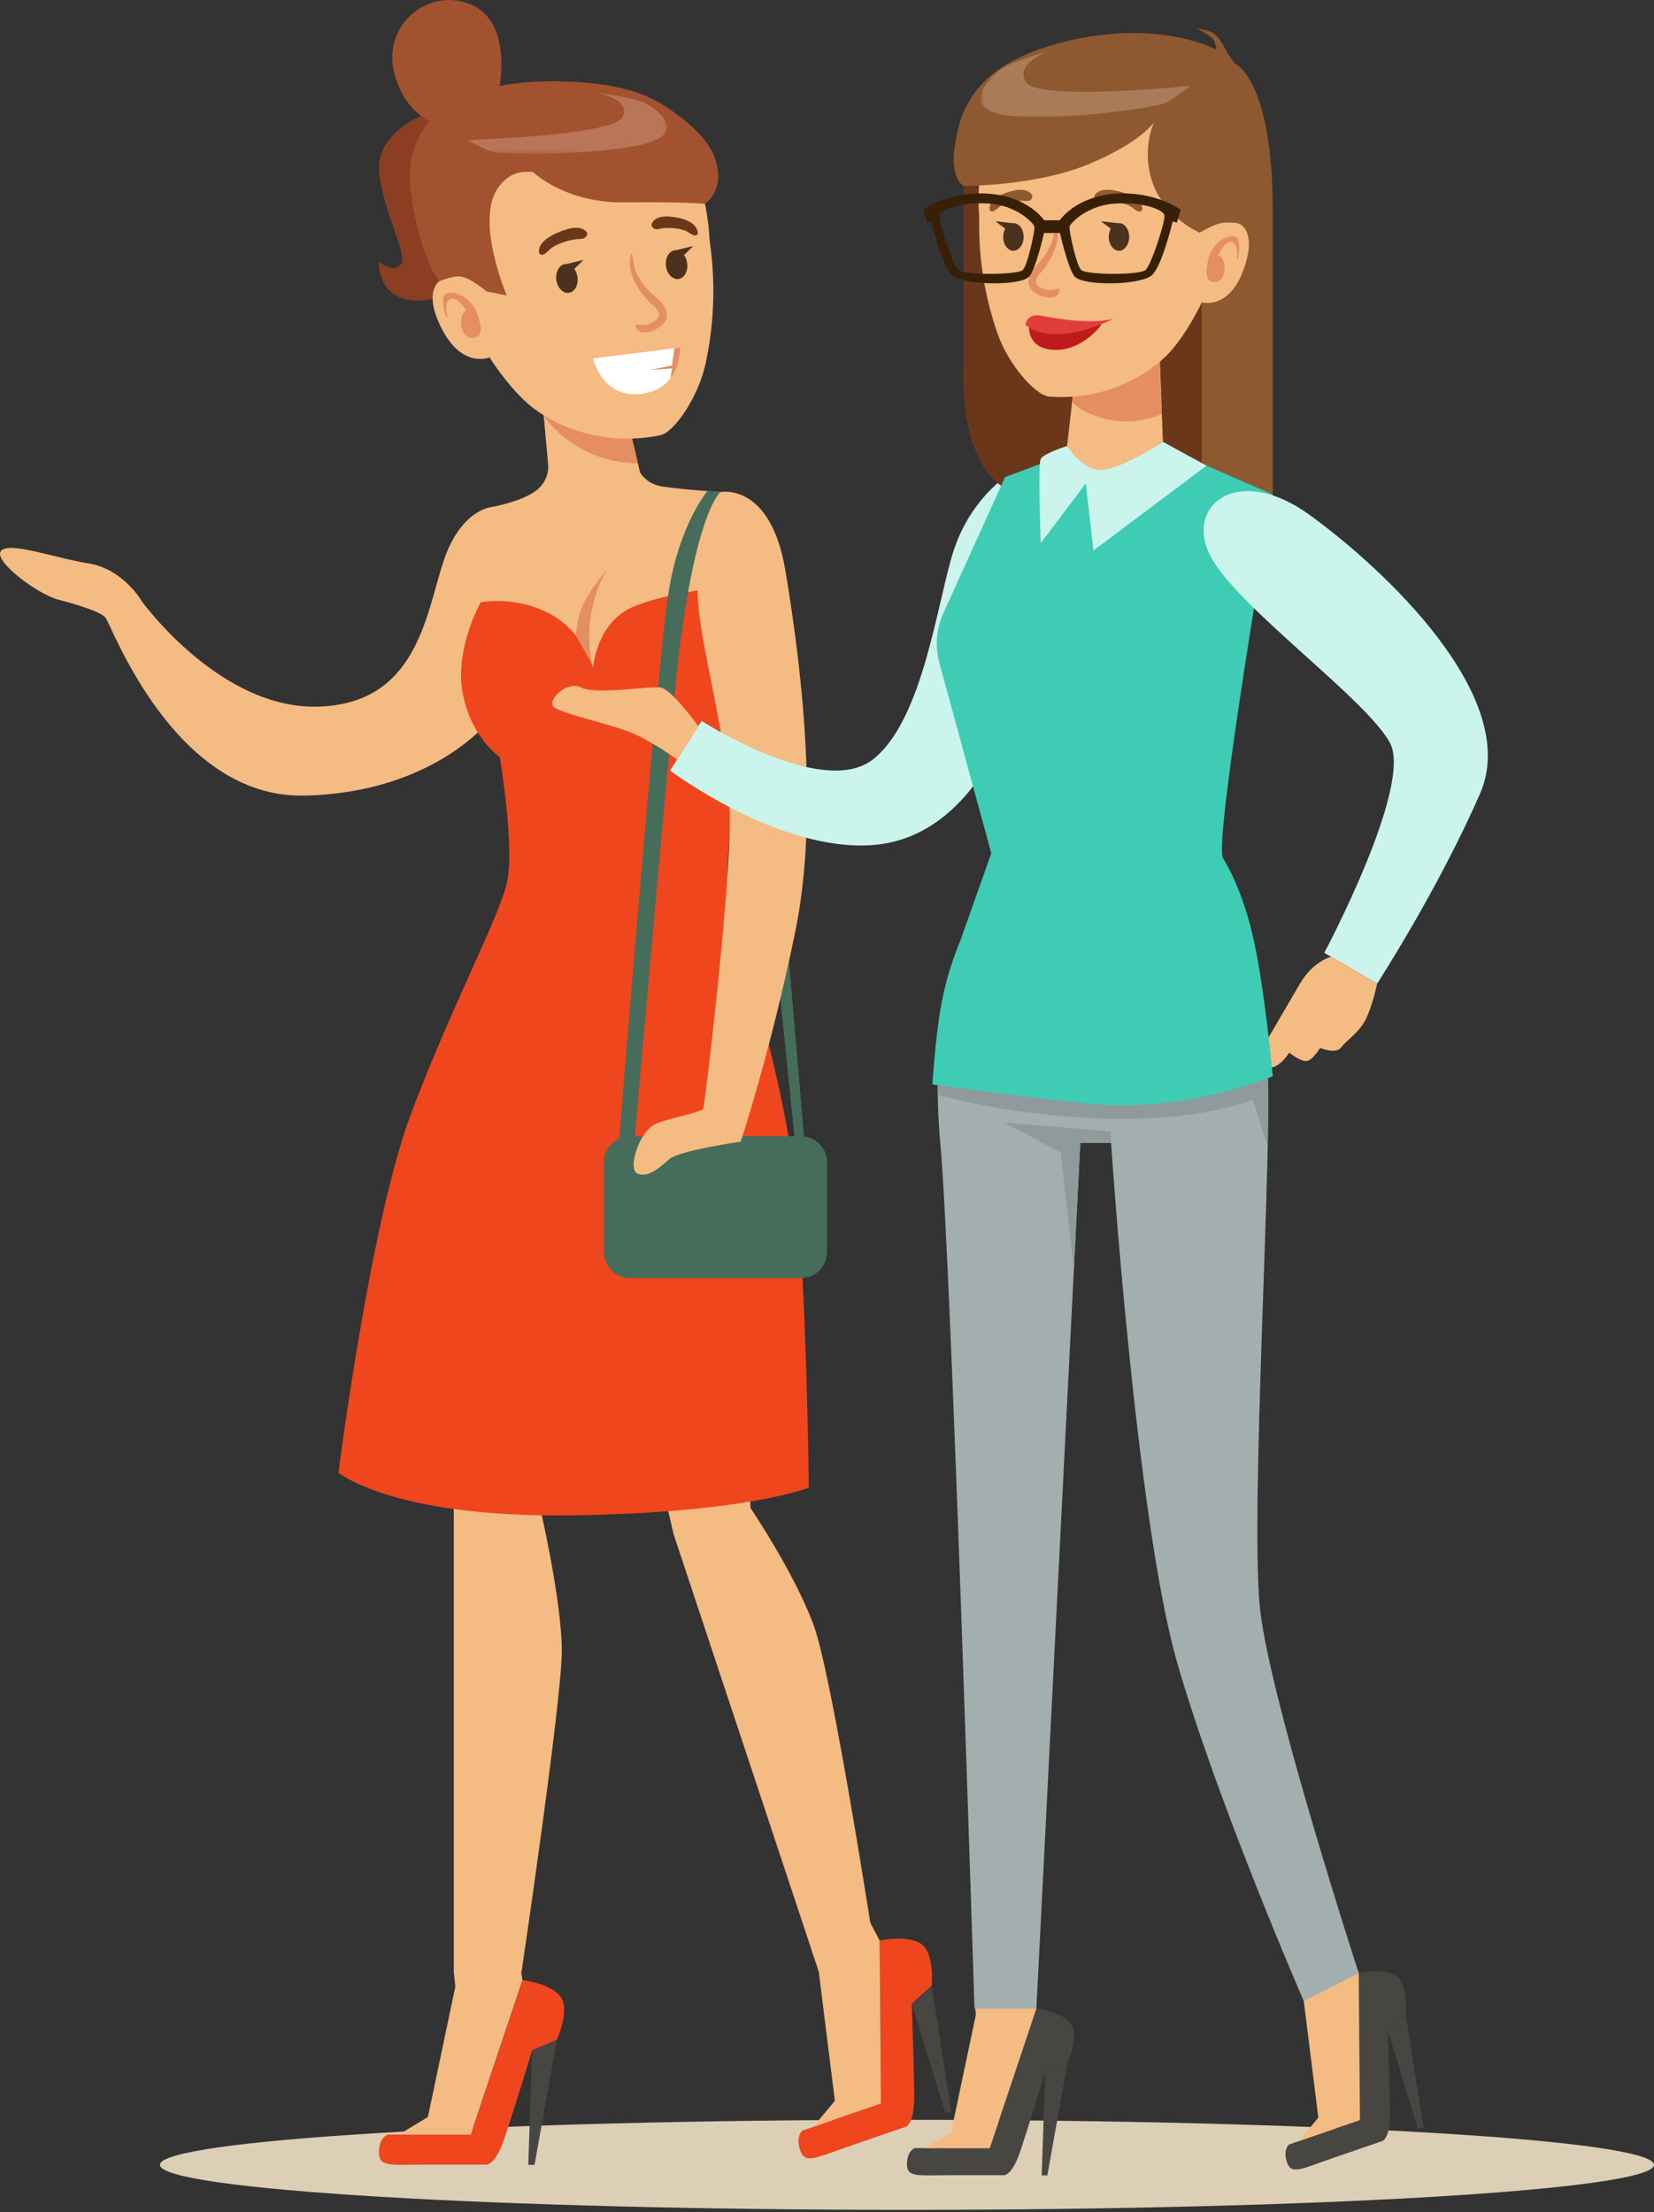<svg width="468" height="626" viewBox="0 0 468 626" fill="none" xmlns="http://www.w3.org/2000/svg">
<rect x="0" y="0" width="468" height="626" fill="#333333" stroke="none"/>
<path d="M468 612.654C468 619.688 373.363 625.391 256.622 625.391C139.881 625.391 45.243 619.688 45.243 612.654C45.243 605.619 139.881 599.917 256.622 599.917C373.363 599.917 468 605.619 468 612.654Z" fill="#DDCEB6"/>
<path d="M147.81 560.342L133.172 604.088H109.661C109.661 604.088 107.222 604.918 107.222 609.168C107.222 613.418 110.659 612.588 121.195 612.588H137.608C137.608 612.588 140.158 612.899 142.82 604.918C145.481 596.935 150.583 580.245 150.583 580.245L157.569 577.239C157.569 577.239 161.451 568.738 158.567 565.006C155.684 561.275 147.81 560.342 147.81 560.342Z" fill="#EF461E"/>
<path d="M157.569 577.239L151.248 612.654H149.474L150.583 580.245L157.569 577.239Z" fill="#474642"/>
<path d="M128.397 558.063L128.837 562.208L121.074 599.112L112.868 604.088H133.172L147.811 560.342L145.361 544.274L128.397 558.063Z" fill="#F4BB82"/>
<path d="M248.891 549.166L249.288 595.295L227.058 602.947C227.058 602.947 225.02 604.525 226.404 608.544C227.787 612.563 230.768 610.66 240.729 607.231C250.691 603.802 256.249 601.889 256.249 601.889C256.249 601.889 258.762 601.353 258.681 592.939C258.599 584.525 257.99 567.084 257.99 567.084L263.618 561.967C263.618 561.967 264.521 552.666 260.58 550.076C256.639 547.486 248.891 549.166 248.891 549.166Z" fill="#EF461E"/>
<path d="M263.618 561.967L269.168 597.511L267.49 598.089L257.99 567.084L263.618 561.967Z" fill="#474642"/>
<path d="M229.614 551.793L231.558 557.106L236.229 594.528L230.089 601.904L249.288 595.295L248.891 549.167L241.345 534.77L229.614 551.793Z" fill="#F4BB82"/>
<path d="M128.396 361.698V558.063H147.568C147.568 558.063 158.966 481.267 158.966 467.172C158.966 453.076 152.749 426.343 152.749 426.343L162.075 361.698H128.396Z" fill="#F4BB82"/>
<path d="M173.863 361.698L190.573 434.107L231.668 557.981L247.721 553.493C247.721 553.493 235.651 474.647 230.21 459.881C224.77 445.114 212.335 426.724 212.335 426.724L209.614 361.698H173.863Z" fill="#F4BB82"/>
<path d="M139.322 143.446C139.322 143.446 130.303 143.971 125.369 159.186C120.435 174.4 117.811 199.169 90.006 199.977C62.199 200.784 40.164 170.203 40.164 170.203C40.164 170.203 34.918 161.022 25.081 159.448C15.244 157.874 2.652 153.152 0.291 155.906C-2.07 158.661 10.522 168.104 16.424 169.678C22.326 171.252 28.228 173.064 29.802 174.716C31.377 176.368 49.083 225.946 86.07 225.159C123.058 224.373 138.798 203.498 138.798 203.498L150.797 151.185L139.322 143.446Z" fill="#F4BB82"/>
<path d="M136.014 170.465L139.322 143.446C139.322 143.446 146.711 142.154 151.127 139.249C155.542 136.343 155.127 131.779 155.127 131.779L167.528 134.789L181.11 133.752C181.11 133.752 182.737 136.494 186.147 137.413C189.557 138.33 203.854 139.249 203.854 139.249L205.69 166.048L169.227 196.96L136.014 170.465Z" fill="#F4BB82"/>
<path d="M136.013 170.465C136.013 170.465 145.634 168.498 155.398 173.613C165.161 178.728 167.826 188.959 167.826 188.959C167.826 188.959 168.726 175.974 179.338 171.646C189.95 167.318 205.689 166.048 205.689 166.048C205.689 166.048 208.182 177.266 208.575 200.108C208.969 222.95 203.544 247.474 206.954 257.967C210.365 268.46 221.891 306.865 225.039 334.672C228.187 362.478 228.868 420.983 228.868 420.983C228.868 420.983 211.324 428.193 161.242 428.853C111.16 429.512 95.776 416.786 95.776 416.786C95.776 416.786 104.695 346.146 116.237 315.36C127.78 284.575 141.42 259.383 143.519 249.39C145.617 239.398 141.42 214.273 141.42 214.273C141.42 214.273 133.289 208.764 130.927 196.173C128.567 183.581 136.013 170.465 136.013 170.465Z" fill="#EF461E"/>
<path d="M120.709 32.212C120.304 32.263 106.265 37.325 107.29 48.718C108.315 60.111 115.773 72.477 113.344 74.978C110.916 77.479 107.182 73.972 107.182 73.972C107.182 73.972 106.674 81.914 113.847 84.409C121.02 86.904 131.312 81.492 131.312 81.492C131.312 81.492 130.717 61.539 130.09 59.835C129.464 58.131 125.099 33.305 125.099 33.305L120.709 32.212Z" fill="#8C3E23"/>
<path d="M176.421 113.89L181.89 137.056C181.89 137.056 180.947 145.186 171.378 146.57C161.81 147.955 155.954 140.86 155.954 140.86L153.165 110.235L176.421 113.89Z" fill="#F4BB82"/>
<path d="M180.474 131.058C180.474 131.058 173.42 131.574 165.48 127.526C157.54 123.479 153.84 117.649 153.84 117.649L153.407 114.117L178.563 122.962L180.474 131.058Z" fill="#E58E63"/>
<path d="M200.718 67.358L201.073 70.173C202.465 81.212 201.973 92.412 199.558 103.274C197.533 112.382 190.792 122.351 186.851 123.167C169.83 126.692 155.938 119.85 149.754 114.577C143.571 109.304 138.513 101.133 138.513 101.133C138.513 101.133 131.089 104.383 125.272 93.545C119.455 82.706 124.286 79.605 124.286 79.605C124.286 79.605 127.453 77.425 131.499 78.458C135.546 79.491 136.511 80.556 136.511 80.556C136.511 80.556 126.76 57.81 128.997 45.423C131.232 33.035 154.887 19.668 177.563 28.203C200.24 36.738 200.718 67.358 200.718 67.358Z" fill="#F4BB82"/>
<path d="M126.209 89.688C126.209 89.688 124.561 84.614 125.882 83.32C127.202 82.026 133.023 83.013 135.162 89.153C137.301 95.292 134.913 95.652 133.431 95.661C131.949 95.67 130.266 93.627 130.497 90.749C130.728 87.872 131.992 88.01 131.992 88.01C131.992 88.01 129.549 83.789 127.46 84.545C125.371 85.302 126.631 89.733 126.631 89.733L126.209 89.688Z" fill="#E58E63"/>
<path d="M188.612 88.35C188.025 85.572 184.688 83.631 182.97 81.601C181.882 80.315 180.866 78.953 180.151 77.42C179.305 75.606 179.224 73.782 178.854 71.861C178.829 71.727 178.63 71.678 178.575 71.822C177.149 75.54 179.56 80.418 181.821 83.311C182.416 84.073 183.067 84.793 183.744 85.483C184.653 86.409 186.773 87.844 186.486 89.368C186.294 90.392 184.623 91.264 183.781 91.624C182.57 92.142 181.572 91.985 180.323 91.781C179.949 91.721 179.734 92.094 179.832 92.415C180.533 94.715 183.549 94.245 185.177 93.403C187.17 92.372 189.137 90.842 188.612 88.35Z" fill="#E58E63"/>
<path d="M158.898 65.386C160.509 64.786 162.34 64.253 164.073 64.555C164.816 64.685 166.846 65.593 165.953 66.811C165.235 67.789 164.256 67.562 163.193 67.678C161.878 67.822 160.581 68.152 159.327 68.58C158.28 68.938 157.247 69.393 156.3 69.994C155.36 70.59 154.659 71.722 153.627 72.063C153.153 72.219 152.572 71.963 152.514 71.356C152.22 68.236 156.731 66.194 158.898 65.386Z" fill="#6B371B"/>
<path d="M190.504 61.401C188.967 61.198 187.256 61.112 185.827 61.813C185.214 62.113 183.669 63.472 184.73 64.444C185.581 65.224 186.376 64.773 187.324 64.636C188.496 64.466 189.697 64.481 190.884 64.602C191.875 64.702 192.877 64.901 193.838 65.261C194.792 65.618 195.665 66.552 196.639 66.64C197.087 66.68 197.53 66.294 197.437 65.692C196.958 62.596 192.571 61.675 190.504 61.401Z" fill="#6B371B"/>
<path d="M190.927 70.84C191.038 70.826 191.147 70.822 191.256 70.824L191.255 70.824L196.141 69.629L193.539 72.178L193.538 72.177C193.997 72.807 194.325 73.616 194.44 74.525C194.723 76.769 193.609 78.757 191.952 78.966C190.295 79.175 188.722 77.526 188.439 75.281C188.157 73.038 189.27 71.049 190.927 70.84Z" fill="#4C311E"/>
<path d="M159.901 74.752C160.011 74.738 160.121 74.734 160.23 74.736L160.229 74.735L165.115 73.541L162.513 76.089L162.512 76.089C162.97 76.719 163.299 77.527 163.414 78.437C163.696 80.68 162.582 82.669 160.926 82.878C159.269 83.087 157.696 81.437 157.413 79.193C157.13 76.949 158.244 74.961 159.901 74.752Z" fill="#4C311E"/>
<path d="M194.712 44.071C194.712 44.071 186.537 50.799 171.079 51.307C155.622 51.816 147.623 43.863 140.968 53.092C134.313 62.321 143.375 83.606 143.375 83.606L137.677 82.472C137.677 82.472 132.135 77.746 129.302 78.181C126.469 78.615 124.286 79.605 124.286 79.605C124.286 79.605 118.828 73.326 116.226 54.314C113.623 35.3 127.671 21.062 163.333 23.219C198.995 25.375 194.712 44.071 194.712 44.071Z" fill="#A3522F"/>
<path d="M140.612 28.519C140.612 28.519 146.037 7.971 134.28 1.787C122.523 -4.398 107.846 6.339 111.571 20.68C115.296 35.021 126.757 36.19 126.757 36.19L140.612 28.519Z" fill="#A3522F"/>
<path d="M150.797 48.682C150.797 48.682 159.831 57.458 176.542 57.271C193.254 57.085 199.466 57.665 199.466 57.665C199.466 57.665 205.236 54.203 202.458 45.225C199.68 36.248 185.932 28.729 185.932 28.729L150.797 48.682Z" fill="#A3522F"/>
<mask id="mask0_81_1287" style="mask-type:luminance" maskUnits="userSpaceOnUse" x="132" y="26" width="57" height="18">
<path d="M132.186 26.163H188.724V43.515H132.186V26.163Z" fill="white"/>
</mask>
<g mask="url(#mask0_81_1287)">
<g opacity="0.24">
<path d="M168.677 26.165C168.677 26.165 179.017 28.09 176.043 33.249C173.069 38.408 132.185 39.616 132.185 39.616C132.185 39.616 137.203 42.451 139.87 43.072C142.537 43.693 167.372 44.15 181.567 40.925C195.763 37.7 185.198 29.882 180.819 28.521C176.44 27.159 168.677 26.165 168.677 26.165Z" fill="#FFE7D7"/>
</g>
</g>
<path d="M183.973 104.675L190.131 103.464L190.851 98.555L167.826 101.457C167.826 101.457 170.268 112.868 181.575 111.443C185.605 110.935 188.135 109.124 189.728 107.007L190.182 104.242L183.973 104.675Z" fill="white"/>
<path d="M190.851 98.555L190.131 103.464L183.973 104.675L190.181 104.242L189.727 107.007C192.603 103.184 192.415 98.357 192.415 98.357L190.851 98.555Z" fill="#E58E63"/>
<path d="M171.85 161.415C171.85 161.415 169.369 164.169 167.527 172.301C165.685 180.433 167.527 188.016 167.527 188.016L163.044 179.973C163.044 179.973 162.8 174.531 166.079 169.022C169.358 163.513 171.85 161.415 171.85 161.415Z" fill="#E58E63"/>
<path d="M203.853 139.249C203.853 139.249 195.686 145.545 190.851 196.96C186.015 248.375 179.338 325.016 179.338 325.016H174.998C174.998 325.016 186.147 184.452 189.426 166.047C192.705 147.643 200.181 138.989 200.181 138.989L203.853 139.249Z" fill="#466D59"/>
<path d="M222.216 259.983L227.631 323.073H224.924L219.068 265.295L222.216 259.983Z" fill="#466D59"/>
<path d="M178.237 321.563H226.635C230.714 321.563 234.02 324.869 234.02 328.948V354.313C234.02 358.392 230.714 361.698 226.635 361.698H178.237C174.158 361.698 170.852 358.392 170.852 354.313V328.948C170.852 324.869 174.158 321.563 178.237 321.563Z" fill="#466D59"/>
<path d="M203.853 139.249C203.853 139.249 218.019 136.363 222.216 161.415C226.413 186.467 232.027 229.514 225.04 263.59C218.051 297.665 209.589 323.073 209.589 323.073C209.589 323.073 192.311 325.617 189.557 327.918C186.802 330.22 183.589 333.367 180.474 332.187C177.359 331.006 180.9 319.989 185.622 318.022C190.344 316.054 198.607 314.874 199.001 313.693C199.394 312.513 205.634 261.384 206.456 235.796C207.279 210.207 196.686 180.124 197.45 166.048C198.214 151.972 203.853 139.249 203.853 139.249Z" fill="#F4BB82"/>
<path d="M284.387 135.021C284.387 135.021 274.443 141.681 269.838 155.804C265.233 169.928 261.273 203.786 246.989 214.925C232.706 226.065 198.52 204.03 198.52 204.03L189.604 218.07C189.604 218.07 220.35 241.212 246.989 239.147C273.628 237.082 283.918 207.178 283.918 207.178L284.387 135.021Z" fill="#CBF4EC"/>
<path d="M293.245 568.442L280.036 607.914H258.823C258.823 607.914 256.622 608.662 256.622 612.497C256.622 616.332 259.724 615.584 269.23 615.584H284.039C284.039 615.584 286.34 615.864 288.742 608.662C291.144 601.46 295.746 586.4 295.746 586.4L302.05 583.688C302.05 583.688 305.552 576.018 302.95 572.651C300.349 569.284 293.245 568.442 293.245 568.442Z" fill="#474642"/>
<path d="M302.05 583.688L296.346 615.643H294.745L295.746 586.401L302.05 583.688Z" fill="#474642"/>
<path d="M275.728 566.386L276.125 570.125L269.121 603.424L261.716 607.914H280.037L293.245 568.442L291.035 553.944L275.728 566.386Z" fill="#F4BB82"/>
<path d="M384.448 558.358L384.807 599.98L364.749 606.884C364.749 606.884 362.91 608.309 364.159 611.934C365.407 615.561 368.096 613.843 377.085 610.749C386.073 607.656 391.088 605.929 391.088 605.929C391.088 605.929 393.355 605.446 393.282 597.854C393.208 590.262 392.659 574.525 392.659 574.525L397.737 569.908C397.737 569.908 398.552 561.516 394.996 559.179C391.44 556.842 384.448 558.358 384.448 558.358Z" fill="#474642"/>
<path d="M397.737 569.908L402.744 601.979L401.231 602.5L392.659 574.525L397.737 569.908Z" fill="#474642"/>
<path d="M367.055 560.728L368.809 565.522L373.024 599.287L367.484 605.942L384.807 599.98L384.448 558.358L377.64 545.369L367.055 560.728Z" fill="#F4BB82"/>
<path d="M269.838 271.551C269.838 271.551 263.073 290.751 266.116 324.235C269.16 357.72 275.727 568.442 275.727 568.442H293.244L305.666 323.461H314.373C314.373 323.461 321.525 430.561 333.12 470.675C344.716 510.79 368.907 566.312 368.907 566.312L384.448 558.358C384.448 558.358 359.762 482.529 356.61 456.031C353.459 429.533 360.416 320.091 358.518 301.475C356.62 282.859 351.663 261.163 351.663 261.163L269.838 271.551Z" fill="#A3AEAF"/>
<path d="M265.348 309.768C265.348 309.768 283.544 315.553 311.977 316.518C340.409 317.482 354.488 311.118 354.488 311.118L358.701 324.428L358.745 305.117L265.348 307.1V309.768Z" fill="#8E9A9B"/>
<path d="M349.26 17.913C349.26 17.913 360.124 21.781 360.124 59.853V146.484L318.02 140.82C318.02 140.82 315.084 77.692 316.427 75.804C317.77 73.915 346.022 27.514 346.022 27.514L349.26 17.913Z" fill="#8E5930"/>
<path d="M340.037 85.579V136.818L307.225 128.085L319.505 89.306L340.037 85.579Z" fill="#6B371B"/>
<path d="M272.682 52.626V102.511C272.682 102.511 270.187 133.536 287.504 139.74C304.821 145.945 313.158 144.057 313.158 144.057L318.02 63.63L281.663 39.114L272.682 52.626Z" fill="#6B371B"/>
<path d="M284.387 135.021L296.298 130.559L341.399 131.786L360.124 139.958C360.124 139.958 343.386 237.735 346.022 242.877C348.658 248.02 353.379 268.123 353.379 268.123L269.838 271.551L280.48 241.475L265.796 187.584C264.524 182.915 264.922 177.948 266.92 173.541L284.387 135.021Z" fill="#3ECCB4"/>
<path d="M304.552 103.349L301.932 126.222C301.932 126.222 303.956 133.903 313.978 134.074C324.001 134.245 329.105 126.734 329.105 126.734L328.001 97.034L304.552 103.349Z" fill="#F4BB82"/>
<path d="M328.749 117.164C328.749 117.164 321.197 120.817 312.736 118.541C304.277 116.265 303.399 113.411 303.399 113.411V111.824L328.002 100.447L328.749 117.164Z" fill="#E58E63"/>
<path d="M277.054 61.005V63.715C277.054 74.342 278.858 84.897 282.445 94.901C285.452 103.29 293.03 111.931 296.862 112.234C313.413 113.541 325.76 105.398 330.99 99.662C336.219 93.927 340.036 85.579 340.036 85.579C340.036 85.579 347.459 87.772 351.677 76.807C355.894 65.841 350.946 63.479 350.946 63.479C350.946 63.479 347.684 61.792 343.973 63.254C340.261 64.716 339.474 65.841 339.474 65.841C339.474 65.841 345.997 43.122 342.398 31.651C338.799 20.179 314.788 10.338 294.318 21.135C273.849 31.932 277.054 61.005 277.054 61.005Z" fill="#F4BB82"/>
<path d="M350.328 73.264C350.328 73.264 351.284 68.259 349.878 67.191C348.472 66.122 343.074 67.753 341.78 73.826C340.487 79.899 342.793 79.956 344.198 79.787C345.604 79.618 346.954 77.481 346.391 74.782C345.829 72.083 344.648 72.364 344.648 72.364C344.648 72.364 346.459 68.073 348.528 68.54C350.598 69.007 349.934 73.357 349.934 73.357L350.328 73.264Z" fill="#E58E63"/>
<path d="M291.034 79.451C291.258 76.748 294.188 74.511 295.574 72.382C296.452 71.033 297.252 69.621 297.746 68.082C298.33 66.263 298.19 64.525 298.31 62.66C298.319 62.53 298.501 62.46 298.571 62.59C300.365 65.944 298.664 70.853 296.867 73.865C296.394 74.659 295.864 75.419 295.304 76.153C294.554 77.139 292.716 78.752 293.17 80.162C293.475 81.109 295.161 81.736 296.003 81.977C297.213 82.323 298.139 82.055 299.298 81.713C299.646 81.61 299.894 81.939 299.839 82.254C299.45 84.518 296.536 84.432 294.892 83.829C292.881 83.091 290.833 81.876 291.034 79.451Z" fill="#E58E63"/>
<path d="M316.448 54.141C314.849 53.764 313.05 53.478 311.445 53.971C310.756 54.183 308.941 55.286 309.933 56.333C310.73 57.174 311.631 56.843 312.652 56.826C313.916 56.805 315.184 56.962 316.423 57.219C317.458 57.433 318.492 57.74 319.46 58.196C320.422 58.649 321.222 59.638 322.241 59.837C322.709 59.929 323.229 59.617 323.211 59.035C323.117 56.043 318.598 54.647 316.448 54.141Z" fill="#8E5930"/>
<path d="M286.021 54.141C287.453 53.764 289.065 53.478 290.503 53.971C291.12 54.183 292.746 55.286 291.857 56.333C291.143 57.174 290.336 56.843 289.422 56.826C288.29 56.805 287.154 56.962 286.044 57.219C285.117 57.433 284.191 57.74 283.323 58.196C282.462 58.649 281.746 59.638 280.833 59.837C280.414 59.929 279.948 59.617 279.964 59.035C280.048 56.043 284.096 54.647 286.021 54.141Z" fill="#8E5930"/>
<path d="M286.748 63.136C286.642 63.136 286.538 63.144 286.435 63.16L286.435 63.159L281.663 62.611L284.433 64.715L284.433 64.714C284.075 65.366 283.86 66.171 283.86 67.047C283.86 69.207 285.153 70.958 286.748 70.958C288.343 70.958 289.636 69.207 289.636 67.047C289.636 64.887 288.343 63.136 286.748 63.136Z" fill="#4C311E"/>
<path d="M316.616 63.136C316.51 63.136 316.406 63.144 316.303 63.16L316.304 63.159L311.531 62.611L314.301 64.715L314.302 64.714C313.943 65.366 313.728 66.171 313.728 67.047C313.728 69.207 315.021 70.958 316.616 70.958C318.211 70.958 319.504 69.207 319.504 67.047C319.504 64.887 318.211 63.136 316.616 63.136Z" fill="#4C311E"/>
<path d="M326.477 34.653C326.477 34.653 322.626 43.159 326.477 52.626C330.328 62.093 339.474 65.841 339.474 65.841C339.474 65.841 343.849 63.076 346.575 62.995C349.301 62.914 350.245 63.19 350.245 63.19C350.245 63.19 352.472 37.542 352.472 29.238C352.472 20.934 347.237 14.977 347.237 14.977C347.237 14.977 345.071 9.922 342.634 9.019C340.196 8.117 338.619 8.026 338.619 8.026C338.619 8.026 342.904 10.193 343.536 11.547C344.168 12.9 344.168 14.074 344.168 14.074C344.168 14.074 328.282 5.229 301.565 11.727C274.848 18.226 271.599 31.945 270.155 41.333C268.71 50.72 272.682 52.626 272.682 52.626C272.682 52.626 293.141 52.705 308.064 46.447C322.987 40.189 326.477 34.653 326.477 34.653Z" fill="#8E5930"/>
<mask id="mask1_81_1287" style="mask-type:luminance" maskUnits="userSpaceOnUse" x="277" y="14" width="60" height="20">
<path d="M277.515 14.296H336.932V33.151H277.515V14.296Z" fill="white"/>
</mask>
<g mask="url(#mask1_81_1287)">
<g opacity="0.24">
<path d="M297.142 14.295C297.142 14.295 286.621 17.937 290.398 23.333C294.174 28.728 336.934 24.277 336.934 24.277C336.934 24.277 332.078 28.189 329.38 29.267C326.682 30.347 300.864 34.394 285.649 32.775C270.434 31.156 280.416 20.837 284.8 18.679C289.184 16.521 297.142 14.295 297.142 14.295Z" fill="#FFE7D7"/>
</g>
</g>
<path d="M291.17 92.662C291.17 92.662 290.713 98.866 298.57 99.025C306.427 99.184 311.665 91.882 311.665 91.882L298.808 93.152L291.17 92.662Z" fill="#BF1B1B"/>
<path d="M290.146 91.883C290.146 91.883 293.451 95.295 301.189 94.462C308.926 93.629 315.126 90.103 315.126 90.103C315.126 90.103 310.027 92.358 294.601 89.343C290.532 88.548 290.146 91.883 290.146 91.883Z" fill="#E23D3D"/>
<path d="M324.145 76.409C322.495 77.912 307.314 77.821 305.919 76.409C304.523 74.997 302.874 66.616 302.747 65.614C302.62 64.612 302.62 64.156 302.62 64.156C302.874 63.154 307.568 58.098 315.56 57.597C323.552 57.096 329.092 59.374 329.473 60.877C329.853 62.38 325.794 74.906 324.145 76.409ZM292.572 65.614C292.445 66.616 290.796 74.997 289.401 76.409C288.005 77.821 272.824 77.912 271.175 76.409C269.526 74.906 265.466 62.38 265.847 60.877C266.227 59.374 271.767 57.096 279.759 57.597C287.751 58.098 292.445 63.154 292.699 64.156C292.699 64.156 292.699 64.612 292.572 65.614ZM315.518 54.819C304.312 55.639 299.872 62.334 299.872 62.334H299.634H295.685H295.448C295.448 62.334 291.008 55.639 279.802 54.819C268.595 53.999 261.237 59.328 261.237 59.328L262.337 63.018L263.521 62.653C263.521 62.653 266.6 75.915 269.653 78.094C273.448 80.805 289.337 80.975 291.388 78.094C293.256 75.471 295.406 65.933 295.406 65.933H295.685H299.634H299.914C299.914 65.933 302.064 75.471 303.931 78.094C305.982 80.975 321.872 80.805 325.667 78.094C328.719 75.915 331.799 62.653 331.799 62.653L332.983 63.018L334.082 59.328C334.082 59.328 326.724 53.999 315.518 54.819Z" fill="#372006"/>
<path d="M374.711 269.653C374.711 269.653 399.887 222.381 393.264 210.188C386.641 197.996 352.249 173.418 343.213 158.675C334.176 143.932 349.454 130.521 370.412 145.625C391.37 160.729 430.674 197.37 418.788 224.583C406.903 251.795 389.657 278.383 389.657 278.383L374.711 269.653Z" fill="#CBF4EC"/>
<path d="M376.579 270.745C376.579 270.745 371.46 272.156 367.906 278.241C364.352 284.326 358.086 295.055 358.086 295.055C358.086 295.055 355.319 300.526 358.389 301.889C361.458 303.253 364.798 297.902 364.798 297.902C364.798 297.902 368.427 300.88 370.136 300.161C371.846 299.441 373.529 296.558 373.529 296.558C373.529 296.558 377.932 298.486 379.502 296.396C381.072 294.307 384.611 292.293 386.535 288.262C388.459 284.232 389.657 278.383 389.657 278.383L376.579 270.745Z" fill="#F4BB82"/>
<path d="M301.931 126.222C301.931 126.222 306.228 133.189 311.665 133.013C317.102 132.838 329.105 125.066 329.105 125.066L341.4 131.786L309.388 155.804L307.224 136.818L294.486 153.7C294.486 153.7 293.61 131.435 294.486 129.857C295.363 128.28 301.931 126.222 301.931 126.222Z" fill="#CBF4EC"/>
<path d="M271.661 266.399C271.661 266.399 268.023 274.475 266.159 285.275C264.612 294.235 263.828 306.875 263.828 306.875C263.828 306.875 278.887 309.189 307.045 312.275C335.202 315.361 360.125 304.561 360.125 304.561C360.125 304.561 357.766 278.332 354.295 264.06C350.823 249.789 346.022 242.878 346.022 242.878C346.022 242.878 292.387 260.386 290.073 261.162C287.759 261.939 271.661 266.399 271.661 266.399Z" fill="#3ECCB4"/>
<path d="M314.374 323.461V320.182L284.095 317.675L300.102 326.161L303.857 359.163L305.667 323.461H314.374Z" fill="#8E9A9B"/>
<path d="M197.574 205.52C197.574 205.52 190.076 195.111 186.995 194.586C183.914 194.062 168.699 196.685 164.502 194.586C160.305 192.488 154.796 198.104 156.633 200.018C158.469 201.931 173.684 205.079 179.454 207.702C185.225 210.326 191.602 214.925 191.602 214.925L197.574 205.52Z" fill="#F4BB82"/>
</svg>
